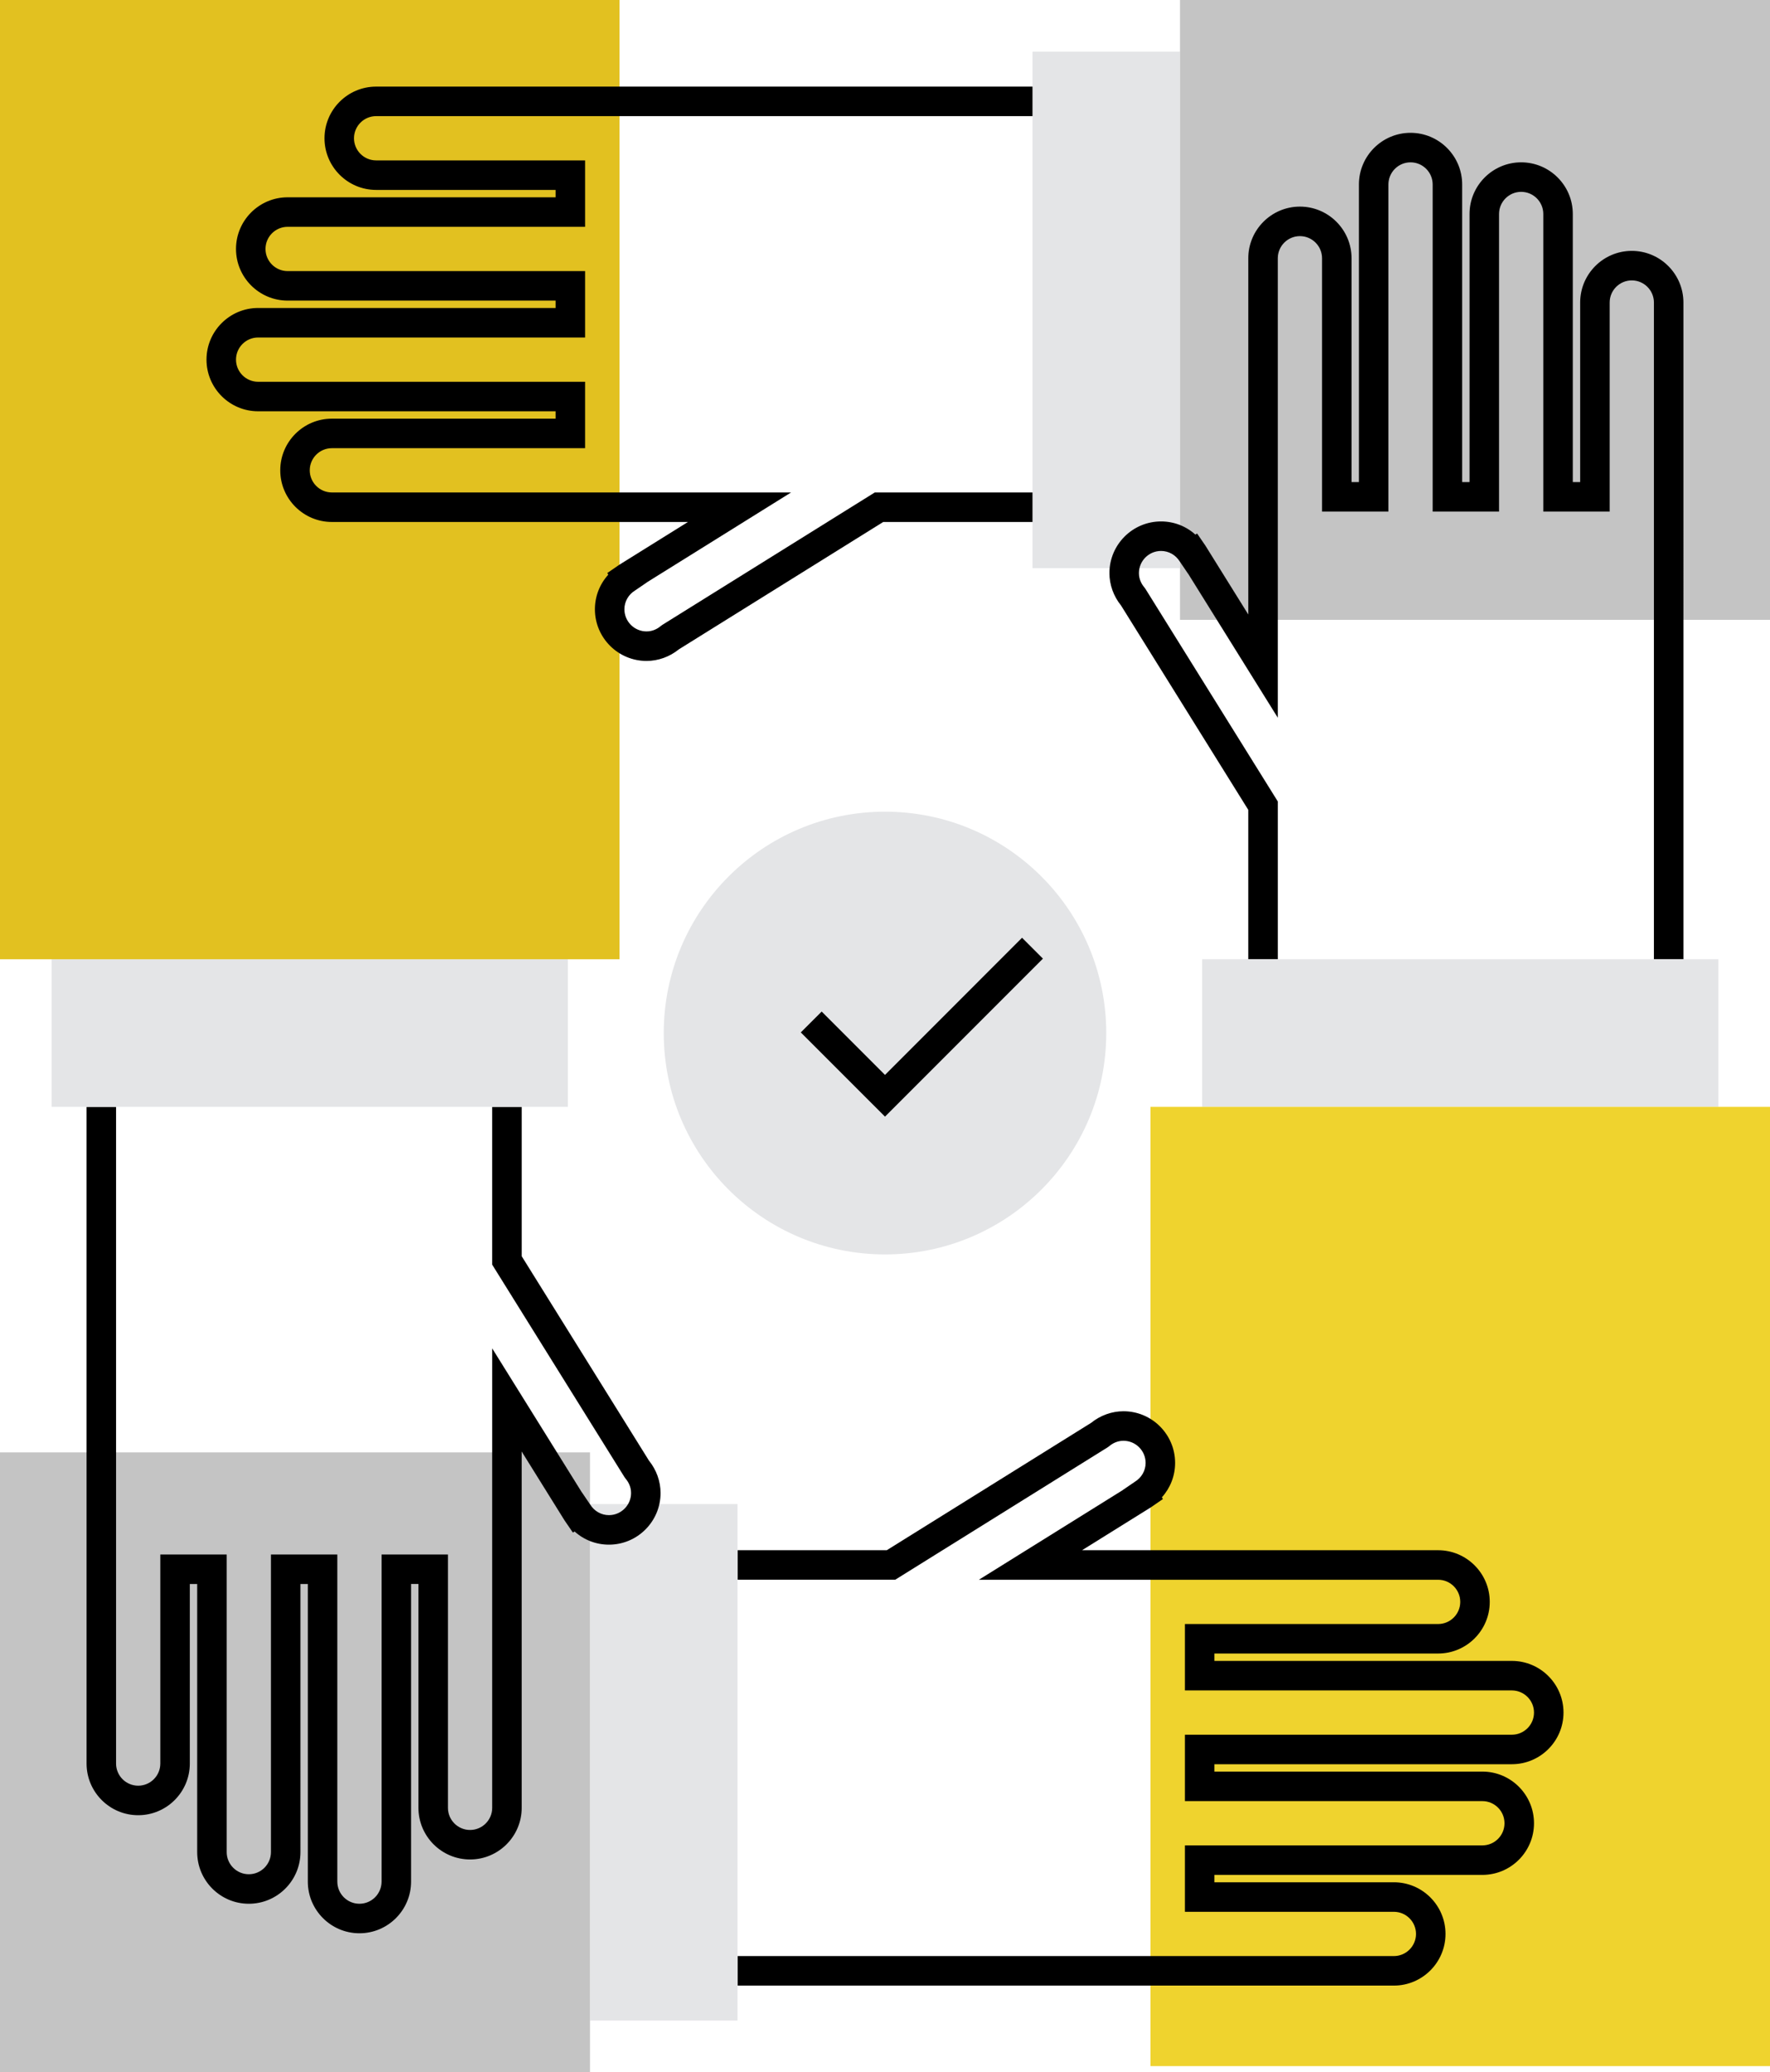 <?xml version="1.0" encoding="iso-8859-1"?>
<!-- Generator: Adobe Illustrator 17.0.0, SVG Export Plug-In . SVG Version: 6.00 Build 0)  -->
<!DOCTYPE svg PUBLIC "-//W3C//DTD SVG 1.1//EN" "http://www.w3.org/Graphics/SVG/1.1/DTD/svg11.dtd">
<svg version="1.1" id="team" xmlns="http://www.w3.org/2000/svg" xmlns:xlink="http://www.w3.org/1999/xlink" x="0px" y="0px"
	 width="120px" height="140.414px" viewBox="0 0 120 140.414" style="enable-background:new 0 0 120 140.414;" xml:space="preserve"
	>
<g id="team_1_">
	<g>
		<rect x="70" y="3.5" style="fill:#E4E5E7;" width="10" height="35"/>
	</g>
	<g>
		<rect x="80" y="0" style="fill:#C4C4C4;" width="40" height="42"/>
	</g>
	<g>
		<g>
			<path d="M114.13,65h-2V20.5c0-0.827-0.673-1.5-1.5-1.5s-1.5,0.673-1.5,1.5v14.167h-4.5V14.5c0-0.827-0.673-1.5-1.5-1.5
				s-1.5,0.673-1.5,1.5v20.167h-4.5V12.5c0-0.827-0.673-1.5-1.5-1.5s-1.5,0.673-1.5,1.5v22.167h-4.5V17.5c0-0.827-0.673-1.5-1.5-1.5
				s-1.5,0.673-1.5,1.5v31.133l-6.079-9.758l-0.003,0.002l-0.562-0.826c-0.278-0.449-0.753-0.718-1.271-0.718
				c-0.827,0-1.5,0.673-1.5,1.5c0,0.44,0.198,0.767,0.364,0.964l0.085,0.117l8.967,14.394V65h-2V54.88l-8.629-13.852
				c-0.508-0.628-0.787-1.404-0.787-2.195c0-1.93,1.57-3.5,3.5-3.5c0.875,0,1.695,0.322,2.327,0.892l0.118-0.072l0.563,0.821
				l2.907,4.667V17.5c0-1.93,1.57-3.5,3.5-3.5s3.5,1.57,3.5,3.5v15.167h0.5V12.5c0-1.93,1.57-3.5,3.5-3.5s3.5,1.57,3.5,3.5v20.167
				h0.5V14.5c0-1.93,1.57-3.5,3.5-3.5s3.5,1.57,3.5,3.5v18.167h0.5V20.5c0-1.93,1.57-3.5,3.5-3.5s3.5,1.57,3.5,3.5V65z"/>
		</g>
		<g>
			<rect x="81.5" y="65" style="fill:#E4E5E7;" width="35" height="10"/>
		</g>
		<g>
			<rect x="78" y="75" style="fill:#EFD32E;" width="42" height="65"/>
		</g>
	</g>
	<g>
		<g>
			<path d="M94.5,134.545H50v-2h44.5c0.827,0,1.5-0.673,1.5-1.5s-0.673-1.5-1.5-1.5H80.333v-4.5H100.5c0.827,0,1.5-0.673,1.5-1.5
				s-0.673-1.5-1.5-1.5H80.333v-4.5H102.5c0.827,0,1.5-0.673,1.5-1.5s-0.673-1.5-1.5-1.5H80.333v-4.5H97.5
				c0.827,0,1.5-0.673,1.5-1.5s-0.673-1.5-1.5-1.5H66.366l9.764-6.082l-0.002-0.004l0.821-0.56c0.45-0.277,0.719-0.753,0.719-1.271
				c0-0.827-0.673-1.5-1.5-1.5c-0.441,0-0.768,0.198-0.964,0.364l-0.118,0.085l-14.394,8.967H50v-2h10.12l13.852-8.629
				c0.628-0.508,1.405-0.788,2.196-0.788c1.93,0,3.5,1.57,3.5,3.5c0,0.877-0.324,1.699-0.896,2.332l0.07,0.116l-0.816,0.562
				l-4.666,2.907H97.5c1.93,0,3.5,1.57,3.5,3.5s-1.57,3.5-3.5,3.5H82.333v0.5H102.5c1.93,0,3.5,1.57,3.5,3.5s-1.57,3.5-3.5,3.5
				H82.333v0.5H100.5c1.93,0,3.5,1.57,3.5,3.5s-1.57,3.5-3.5,3.5H82.333v0.5H94.5c1.93,0,3.5,1.57,3.5,3.5
				S96.429,134.545,94.5,134.545z"/>
		</g>
		<g>
			<rect x="40" y="101.914" style="fill:#E4E5E7;" width="10" height="35"/>
		</g>
		<g>
			<rect x="0" y="98.414" style="fill:#C4C4C4;" width="40" height="42"/>
		</g>
	</g>
	<g>
		<g>
			<path d="M24.369,131c-1.93,0-3.5-1.57-3.5-3.5v-20.167h-0.5V125.5c0,1.93-1.57,3.5-3.5,3.5s-3.5-1.57-3.5-3.5v-18.167h-0.5V119.5
				c0,1.93-1.57,3.5-3.5,3.5s-3.5-1.57-3.5-3.5V75h2v44.5c0,0.827,0.673,1.5,1.5,1.5s1.5-0.673,1.5-1.5v-14.167h4.5V125.5
				c0,0.827,0.673,1.5,1.5,1.5s1.5-0.673,1.5-1.5v-20.167h4.5V127.5c0,0.827,0.673,1.5,1.5,1.5s1.5-0.673,1.5-1.5v-22.167h4.5V122.5
				c0,0.827,0.673,1.5,1.5,1.5c0.827,0,1.5-0.673,1.5-1.5V91.367l6.079,9.758l0.003-0.002l0.562,0.826
				c0.278,0.449,0.753,0.718,1.271,0.718c0.827,0,1.5-0.673,1.5-1.5c0-0.44-0.198-0.767-0.364-0.964l-0.085-0.117l-8.967-14.394V75
				h2v10.12l8.629,13.852c0.508,0.628,0.787,1.404,0.787,2.195c0,1.93-1.57,3.5-3.5,3.5c-0.875,0-1.695-0.322-2.327-0.892
				l-0.118,0.072l-0.563-0.821l-2.907-4.667v24.14c0,1.93-1.57,3.5-3.5,3.5s-3.5-1.57-3.5-3.5v-15.167h-0.5V127.5
				C27.869,129.43,26.298,131,24.369,131z"/>
		</g>
		<g>
			<rect x="3.5" y="65" style="fill:#E4E5E7;" width="35" height="10"/>
		</g>
		<g>
			<rect x="0" y="0" style="fill:#E2C120;" width="42" height="65"/>
		</g>
	</g>
	<g>
		<g>
			<path d="M43.833,44.786c-1.93,0-3.5-1.57-3.5-3.5c0-0.883,0.328-1.71,0.906-2.344l-0.066-0.114l0.802-0.552l4.666-2.907H22.5
				c-1.93,0-3.5-1.57-3.5-3.5s1.57-3.5,3.5-3.5h15.168v-0.5H17.5c-1.93,0-3.5-1.57-3.5-3.5s1.57-3.5,3.5-3.5h20.168v-0.5H19.5
				c-1.93,0-3.5-1.57-3.5-3.5s1.57-3.5,3.5-3.5h18.168v-0.5H25.5c-1.93,0-3.5-1.57-3.5-3.5s1.57-3.5,3.5-3.5H70v2H25.5
				c-0.827,0-1.5,0.673-1.5,1.5s0.673,1.5,1.5,1.5h14.168v4.5H19.5c-0.827,0-1.5,0.673-1.5,1.5s0.673,1.5,1.5,1.5h20.168v4.5H17.5
				c-0.827,0-1.5,0.673-1.5,1.5s0.673,1.5,1.5,1.5h22.168v4.5H22.5c-0.827,0-1.5,0.673-1.5,1.5s0.673,1.5,1.5,1.5h31.133
				l-9.777,6.091l0.002,0.004l-0.807,0.55c-0.449,0.277-0.718,0.752-0.718,1.271c0,0.827,0.673,1.5,1.5,1.5
				c0.44,0,0.767-0.198,0.963-0.364l0.118-0.085l14.394-8.967H70v2h-10.12l-13.852,8.629C45.4,44.506,44.624,44.786,43.833,44.786z"
				/>
		</g>
	</g>
	<g>
		<circle style="fill:#E4E5E7;" cx="60" cy="70" r="15"/>
	</g>
	<g>
		<polygon points="60,75.664 54.292,69.957 55.707,68.543 60,72.836 69.292,63.543 70.707,64.957 		"/>
	</g>
</g>
</svg>
